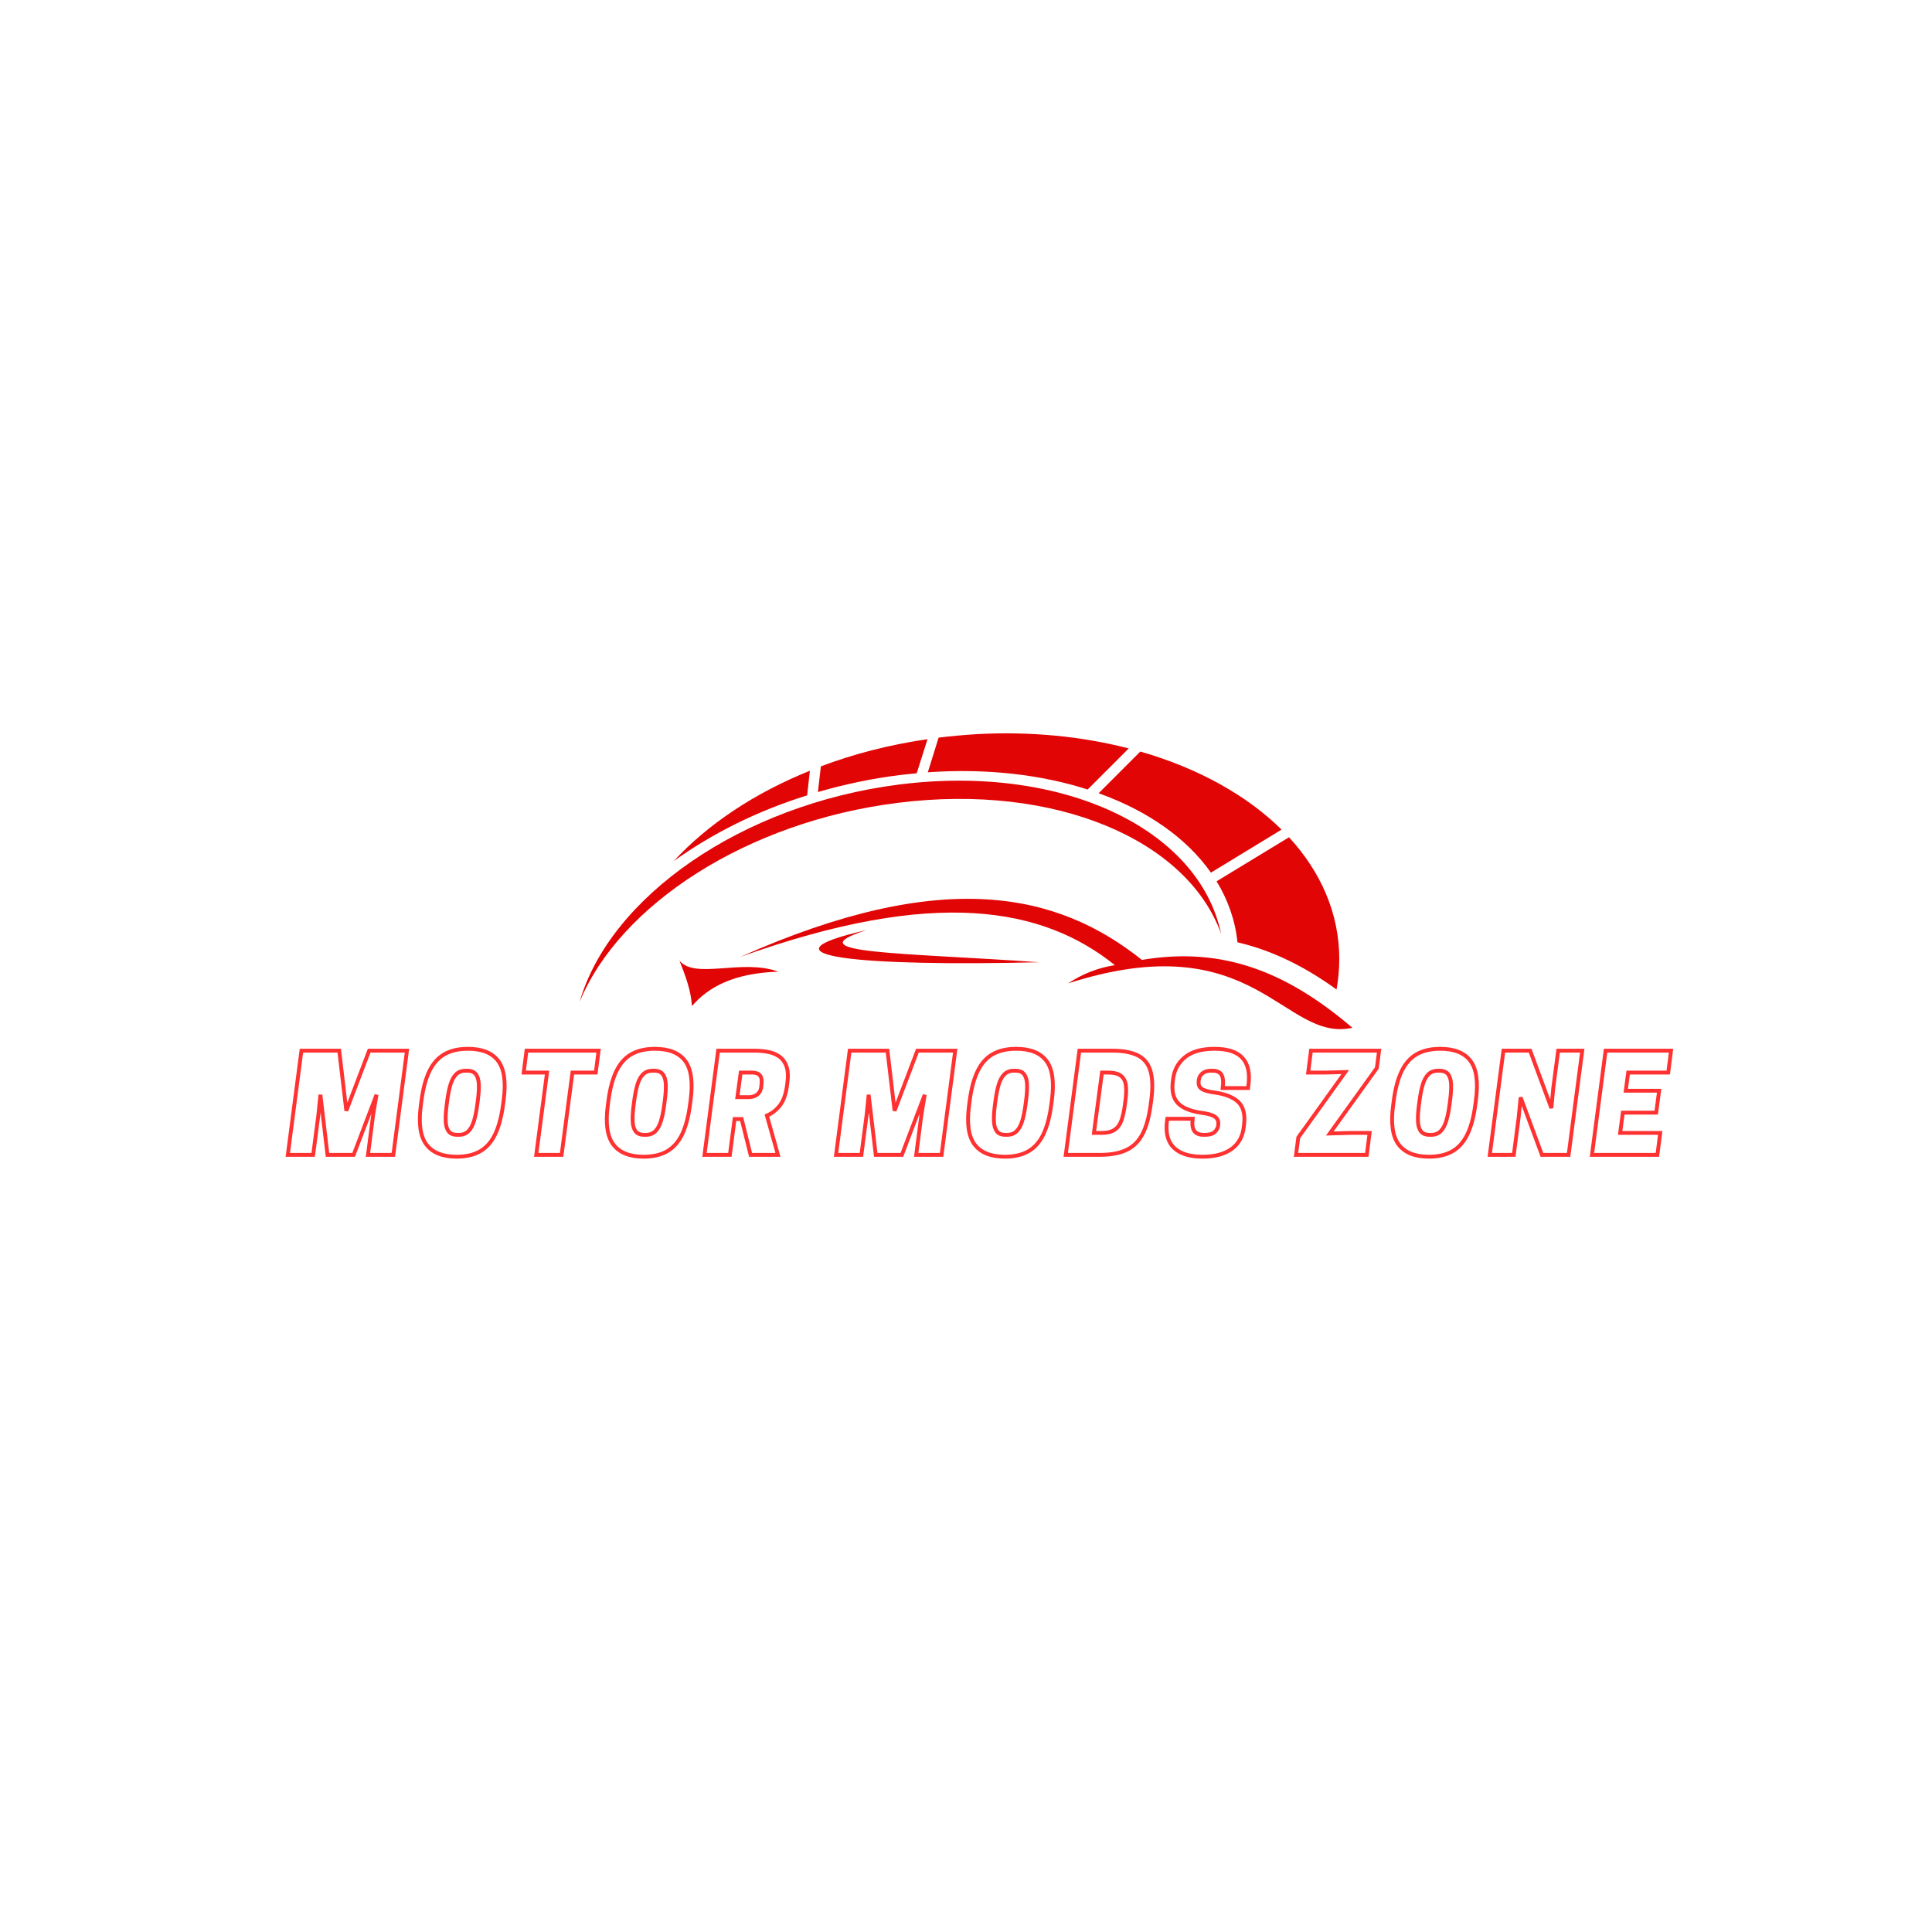 <svg xmlns="http://www.w3.org/2000/svg" xmlns:xlink="http://www.w3.org/1999/xlink" width="500" zoomAndPan="magnify" viewBox="0 0 375 375" height="500" preserveAspectRatio="xMidYMid meet" version="1.0"><defs><clipPath id="1a7ced61b1"><path d="M 131 174 L 262.5 174 L 262.5 200 L 131 200 Z M 131 174 " clip-rule="nonzero"/></clipPath><clipPath id="5f7e7ca36c"><path d="M 112.5 151 L 238 151 L 238 195 L 112.5 195 Z M 112.5 151 " clip-rule="nonzero"/></clipPath></defs><g clip-path="url(#1a7ced61b1)"><path fill="#e10505" d="M 143.684 185.742 C 183.254 168.117 205.391 173.363 221.645 186.316 C 237.293 183.691 249.664 188.555 262.5 199.492 C 249.059 202.453 243.707 179.18 207.324 190.871 C 210.137 189.012 213.172 187.832 216.398 187.336 C 202.461 176.145 181.531 172.152 143.684 185.742 Z M 151.051 188.598 C 144.066 186.02 134.871 190.191 131.875 186.434 C 132.98 189.246 134.117 192.164 134.309 195.277 C 137.449 191.633 142.312 188.895 151.051 188.598 Z M 168.176 180.539 C 153.789 185.137 175.547 184.902 201.664 186.773 C 167.453 187.609 145.613 185.668 168.176 180.539 Z M 168.176 180.539 " fill-opacity="1" fill-rule="evenodd"/></g><path fill="#e10505" d="M 189.625 142.496 C 200.145 141.926 210.125 142.953 219.086 145.27 L 211.113 153.242 C 202.109 150.355 191.523 149.102 180.09 149.898 L 182.18 143.176 C 184.656 142.871 187.117 142.648 189.625 142.496 Z M 177.934 150.09 C 176.871 150.207 175.77 150.312 174.707 150.43 C 169.195 151.109 163.844 152.254 158.758 153.73 L 159.332 148.75 C 165.746 146.32 172.699 144.535 180.027 143.477 Z M 156.668 154.379 C 146.91 157.414 138.098 161.863 130.773 167.141 C 137.344 160.004 146.453 153.922 157.199 149.602 Z M 221.336 145.875 C 232.539 149.102 242 154.348 248.75 161.023 L 235.043 169.379 C 230.34 162.703 222.781 157.383 213.246 153.965 Z M 250.195 162.512 C 256.383 169.23 259.953 177.324 259.953 186.133 C 259.953 188.109 259.762 190.125 259.422 192.059 C 253.305 187.652 247.043 184.5 240.203 182.906 C 239.746 178.648 238.348 174.668 236.137 171.059 Z M 250.195 162.512 " fill-opacity="1" fill-rule="evenodd"/><g clip-path="url(#5f7e7ca36c)"><path fill="#e10505" d="M 174.441 152.285 C 206.379 148.219 232.773 160.941 237.02 181.262 C 230.488 163.031 204.891 151.988 174.324 155.824 C 144.969 159.465 120.25 175.645 112.5 194.48 C 118.352 174.168 143.832 156.203 174.441 152.285 Z M 174.441 152.285 " fill-opacity="1" fill-rule="evenodd"/></g><path stroke-linecap="butt" transform="matrix(0.75, 0, 0, 0.75, 48.701, 207.656)" fill="none" stroke-linejoin="miter" d="M 32.508 6.443 L 26.591 22 L 19.82 22 L 17.987 6.443 L 17.466 11.625 L 16.117 22 L 9.549 22 L 13.075 -4.964 L 22.857 -4.964 L 24.69 10.589 L 30.607 -4.964 L 40.388 -4.964 L 36.862 22 L 30.294 22 L 31.638 11.625 Z M 56.18 -5.448 C 59.82 -5.448 62.424 -4.401 63.987 -2.318 C 65.555 -0.234 66.034 3.146 65.414 7.828 L 65.237 9.135 C 64.82 12.25 64.133 14.786 63.174 16.75 C 62.221 18.708 60.93 20.156 59.299 21.089 C 57.68 22.016 55.664 22.479 53.242 22.479 C 49.622 22.479 47.018 21.432 45.424 19.344 C 43.836 17.245 43.351 13.865 43.976 9.203 L 44.153 7.896 C 44.565 4.786 45.252 2.245 46.221 0.276 C 47.19 -1.698 48.487 -3.146 50.112 -4.062 C 51.737 -4.984 53.758 -5.448 56.18 -5.448 Z M 53.409 16.818 L 53.789 16.818 C 54.831 16.818 55.664 16.505 56.278 15.88 C 56.903 15.255 57.388 14.37 57.732 13.224 C 58.081 12.068 58.362 10.708 58.57 9.135 L 58.737 7.828 C 58.945 6.26 59.028 4.906 58.982 3.771 C 58.935 2.625 58.685 1.75 58.221 1.146 C 57.758 0.531 57.008 0.224 55.966 0.224 L 55.586 0.224 C 54.555 0.224 53.721 0.536 53.096 1.161 C 52.482 1.781 51.997 2.667 51.648 3.823 C 51.305 4.969 51.028 6.328 50.82 7.896 L 50.653 9.203 C 50.445 10.776 50.362 12.13 50.409 13.271 C 50.45 14.417 50.706 15.292 51.164 15.906 C 51.627 16.516 52.377 16.818 53.409 16.818 Z M 83.211 0.708 L 80.409 22 L 73.841 22 L 76.638 0.708 L 70.596 0.708 L 71.32 -4.964 L 89.982 -4.964 L 89.252 0.708 Z M 104.57 -5.448 C 108.211 -5.448 110.81 -4.401 112.377 -2.318 C 113.945 -0.234 114.419 3.146 113.799 7.828 L 113.622 9.135 C 113.206 12.25 112.523 14.786 111.565 16.75 C 110.607 18.708 109.315 20.156 107.69 21.089 C 106.07 22.016 104.049 22.479 101.633 22.479 C 98.013 22.479 95.409 21.432 93.815 19.344 C 92.221 17.245 91.742 13.865 92.362 9.203 L 92.539 7.896 C 92.95 4.786 93.643 2.245 94.607 0.276 C 95.575 -1.698 96.872 -3.146 98.502 -4.062 C 100.127 -4.984 102.148 -5.448 104.57 -5.448 Z M 101.799 16.818 L 102.18 16.818 C 103.221 16.818 104.049 16.505 104.669 15.88 C 105.294 15.255 105.778 14.37 106.122 13.224 C 106.471 12.068 106.747 10.708 106.956 9.135 L 107.127 7.828 C 107.336 6.26 107.414 4.906 107.372 3.771 C 107.325 2.625 107.07 1.75 106.612 1.146 C 106.148 0.531 105.398 0.224 104.357 0.224 L 103.976 0.224 C 102.94 0.224 102.112 0.536 101.487 1.161 C 100.867 1.781 100.383 2.667 100.034 3.823 C 99.695 4.969 99.419 6.328 99.211 7.896 L 99.039 9.203 C 98.831 10.776 98.752 12.13 98.794 13.271 C 98.841 14.417 99.091 15.292 99.555 15.906 C 100.018 16.516 100.763 16.818 101.799 16.818 Z M 125.893 7.068 L 128.898 7.068 C 129.341 7.068 129.789 6.99 130.252 6.823 C 130.711 6.661 131.117 6.37 131.476 5.948 C 131.836 5.521 132.049 4.891 132.117 4.057 L 132.148 3.677 C 132.237 2.828 132.169 2.188 131.94 1.76 C 131.711 1.333 131.403 1.052 131.008 0.917 C 130.617 0.776 130.2 0.708 129.763 0.708 L 126.758 0.708 Z M 125.169 12.734 L 123.956 22 L 117.388 22 L 120.914 -4.964 L 130.216 -4.964 C 131.372 -4.964 132.502 -4.875 133.617 -4.687 C 134.737 -4.5 135.732 -4.12 136.607 -3.547 C 137.482 -2.974 138.138 -2.125 138.565 -1.005 C 138.992 0.115 139.081 1.604 138.825 3.474 L 138.716 4.234 C 138.419 6.422 137.794 8.104 136.851 9.281 C 135.903 10.458 134.799 11.307 133.534 11.839 L 136.403 22 L 129.315 22 L 127.002 12.734 Z M 174.388 6.443 L 168.471 22 L 161.706 22 L 159.872 6.443 L 159.351 11.625 L 157.997 22 L 151.435 22 L 154.961 -4.964 L 164.742 -4.964 L 166.575 10.589 L 172.492 -4.964 L 182.273 -4.964 L 178.747 22 L 172.18 22 L 173.523 11.625 Z M 198.065 -5.448 C 201.706 -5.448 204.305 -4.401 205.872 -2.318 C 207.44 -0.234 207.914 3.146 207.294 7.828 L 207.117 9.135 C 206.7 12.25 206.018 14.786 205.06 16.75 C 204.101 18.708 202.81 20.156 201.185 21.089 C 199.565 22.016 197.544 22.479 195.127 22.479 C 191.508 22.479 188.903 21.432 187.31 19.344 C 185.716 17.245 185.237 13.865 185.857 9.203 L 186.034 7.896 C 186.445 4.786 187.138 2.245 188.107 0.276 C 189.07 -1.698 190.367 -3.146 191.997 -4.062 C 193.622 -4.984 195.643 -5.448 198.065 -5.448 Z M 195.294 16.818 L 195.674 16.818 C 196.716 16.818 197.544 16.505 198.164 15.88 C 198.789 15.255 199.273 14.37 199.617 13.224 C 199.966 12.068 200.242 10.708 200.45 9.135 L 200.622 7.828 C 200.831 6.26 200.909 4.906 200.867 3.771 C 200.82 2.625 200.565 1.75 200.107 1.146 C 199.643 0.531 198.893 0.224 197.851 0.224 L 197.471 0.224 C 196.435 0.224 195.607 0.536 194.982 1.161 C 194.362 1.781 193.877 2.667 193.528 3.823 C 193.19 4.969 192.914 6.328 192.706 7.896 L 192.534 9.203 C 192.325 10.776 192.247 12.13 192.289 13.271 C 192.336 14.417 192.591 15.292 193.049 15.906 C 193.513 16.516 194.258 16.818 195.294 16.818 Z M 233.013 7.828 L 232.836 9.135 C 232.419 12.25 231.721 14.745 230.742 16.625 C 229.763 18.505 228.383 19.87 226.607 20.724 C 224.836 21.573 222.534 22 219.7 22 L 210.883 22 L 214.409 -4.964 L 222.877 -4.964 C 225.711 -4.964 227.945 -4.547 229.57 -3.719 C 231.195 -2.891 232.278 -1.536 232.82 0.344 C 233.357 2.224 233.424 4.719 233.013 7.828 Z M 218.174 16.328 L 220.081 16.328 C 221.581 16.328 222.732 16.052 223.534 15.5 C 224.346 14.948 224.935 14.141 225.299 13.073 C 225.669 11.995 225.961 10.682 226.169 9.135 L 226.336 7.828 C 226.544 6.26 226.57 4.953 226.419 3.906 C 226.273 2.854 225.846 2.057 225.127 1.516 C 224.414 0.974 223.305 0.708 221.805 0.708 L 220.252 0.708 Z M 246.18 11.146 C 243.299 10.75 241.237 9.938 240.002 8.708 C 238.768 7.474 238.289 5.635 238.565 3.198 L 238.643 2.573 C 238.893 0.172 239.909 -1.76 241.68 -3.234 C 243.456 -4.708 246.028 -5.448 249.393 -5.448 C 252.758 -5.448 255.159 -4.661 256.601 -3.094 C 258.044 -1.526 258.565 0.797 258.169 3.885 L 258.07 4.714 L 251.497 4.714 C 251.706 3.198 251.612 2.068 251.216 1.328 C 250.831 0.594 250.023 0.224 248.805 0.224 L 248.456 0.224 C 247.513 0.224 246.768 0.464 246.221 0.932 C 245.68 1.401 245.377 1.969 245.31 2.641 L 245.273 2.984 C 245.232 3.469 245.294 3.896 245.461 4.266 C 245.633 4.635 246.018 4.948 246.617 5.214 C 247.221 5.479 248.107 5.693 249.284 5.854 C 252.164 6.25 254.247 7.073 255.539 8.328 C 256.831 9.583 257.331 11.5 257.034 14.083 L 256.966 14.708 C 256.685 17.24 255.622 19.172 253.773 20.5 C 251.935 21.818 249.424 22.479 246.247 22.479 C 242.971 22.479 240.528 21.724 238.914 20.203 C 237.305 18.682 236.69 16.354 237.081 13.224 L 237.153 12.667 L 243.721 12.667 C 243.539 14.141 243.685 15.198 244.169 15.849 C 244.653 16.495 245.461 16.818 246.591 16.818 L 246.94 16.818 C 248.065 16.818 248.888 16.578 249.419 16.094 C 249.956 15.609 250.252 15.042 250.32 14.396 L 250.357 14.052 C 250.403 13.589 250.325 13.177 250.127 12.807 C 249.935 12.438 249.534 12.109 248.919 11.823 C 248.315 11.536 247.398 11.307 246.18 11.146 Z M 271.06 17.51 L 283.226 0.563 L 278.112 0.708 L 273.617 0.708 L 274.346 -4.964 L 291.976 -4.964 L 291.388 -0.469 L 279.216 16.474 L 284.336 16.328 L 289.518 16.328 L 288.794 22 L 270.471 22 Z M 307.805 -5.448 C 311.445 -5.448 314.044 -4.401 315.612 -2.318 C 317.18 -0.234 317.653 3.146 317.039 7.828 L 316.862 9.135 C 316.445 12.25 315.758 14.786 314.799 16.75 C 313.841 18.708 312.555 20.156 310.924 21.089 C 309.305 22.016 307.284 22.479 304.867 22.479 C 301.247 22.479 298.643 21.432 297.049 19.344 C 295.461 17.245 294.976 13.865 295.601 9.203 L 295.778 7.896 C 296.185 4.786 296.877 2.245 297.846 0.276 C 298.81 -1.698 300.107 -3.146 301.737 -4.062 C 303.362 -4.984 305.383 -5.448 307.805 -5.448 Z M 305.034 16.818 L 305.414 16.818 C 306.456 16.818 307.284 16.505 307.903 15.88 C 308.528 15.255 309.013 14.37 309.357 13.224 C 309.706 12.068 309.982 10.708 310.19 9.135 L 310.362 7.828 C 310.57 6.26 310.648 4.906 310.607 3.771 C 310.56 2.625 310.31 1.75 309.846 1.146 C 309.383 0.531 308.633 0.224 307.591 0.224 L 307.211 0.224 C 306.18 0.224 305.346 0.536 304.721 1.161 C 304.101 1.781 303.622 2.667 303.273 3.823 C 302.93 4.969 302.653 6.328 302.445 7.896 L 302.273 9.203 C 302.065 10.776 301.987 12.13 302.028 13.271 C 302.075 14.417 302.331 15.292 302.789 15.906 C 303.252 16.516 303.997 16.818 305.034 16.818 Z M 344.549 -4.964 L 341.023 22 L 334.112 22 L 328.607 7.135 L 328.091 12.318 L 326.841 22 L 320.622 22 L 324.148 -4.964 L 331.065 -4.964 L 336.56 9.896 L 337.049 4.714 L 338.32 -4.964 Z M 350.591 -4.964 L 367.528 -4.964 L 366.805 0.708 L 356.435 0.708 L 355.81 5.406 L 364.45 5.406 L 363.69 11.078 L 355.049 11.078 L 354.357 16.328 L 364.726 16.328 L 364.002 22 L 347.065 22 Z M 350.591 -4.964 " stroke="#ff3131" stroke-width="0.994" stroke-opacity="1" stroke-miterlimit="4"/></svg>